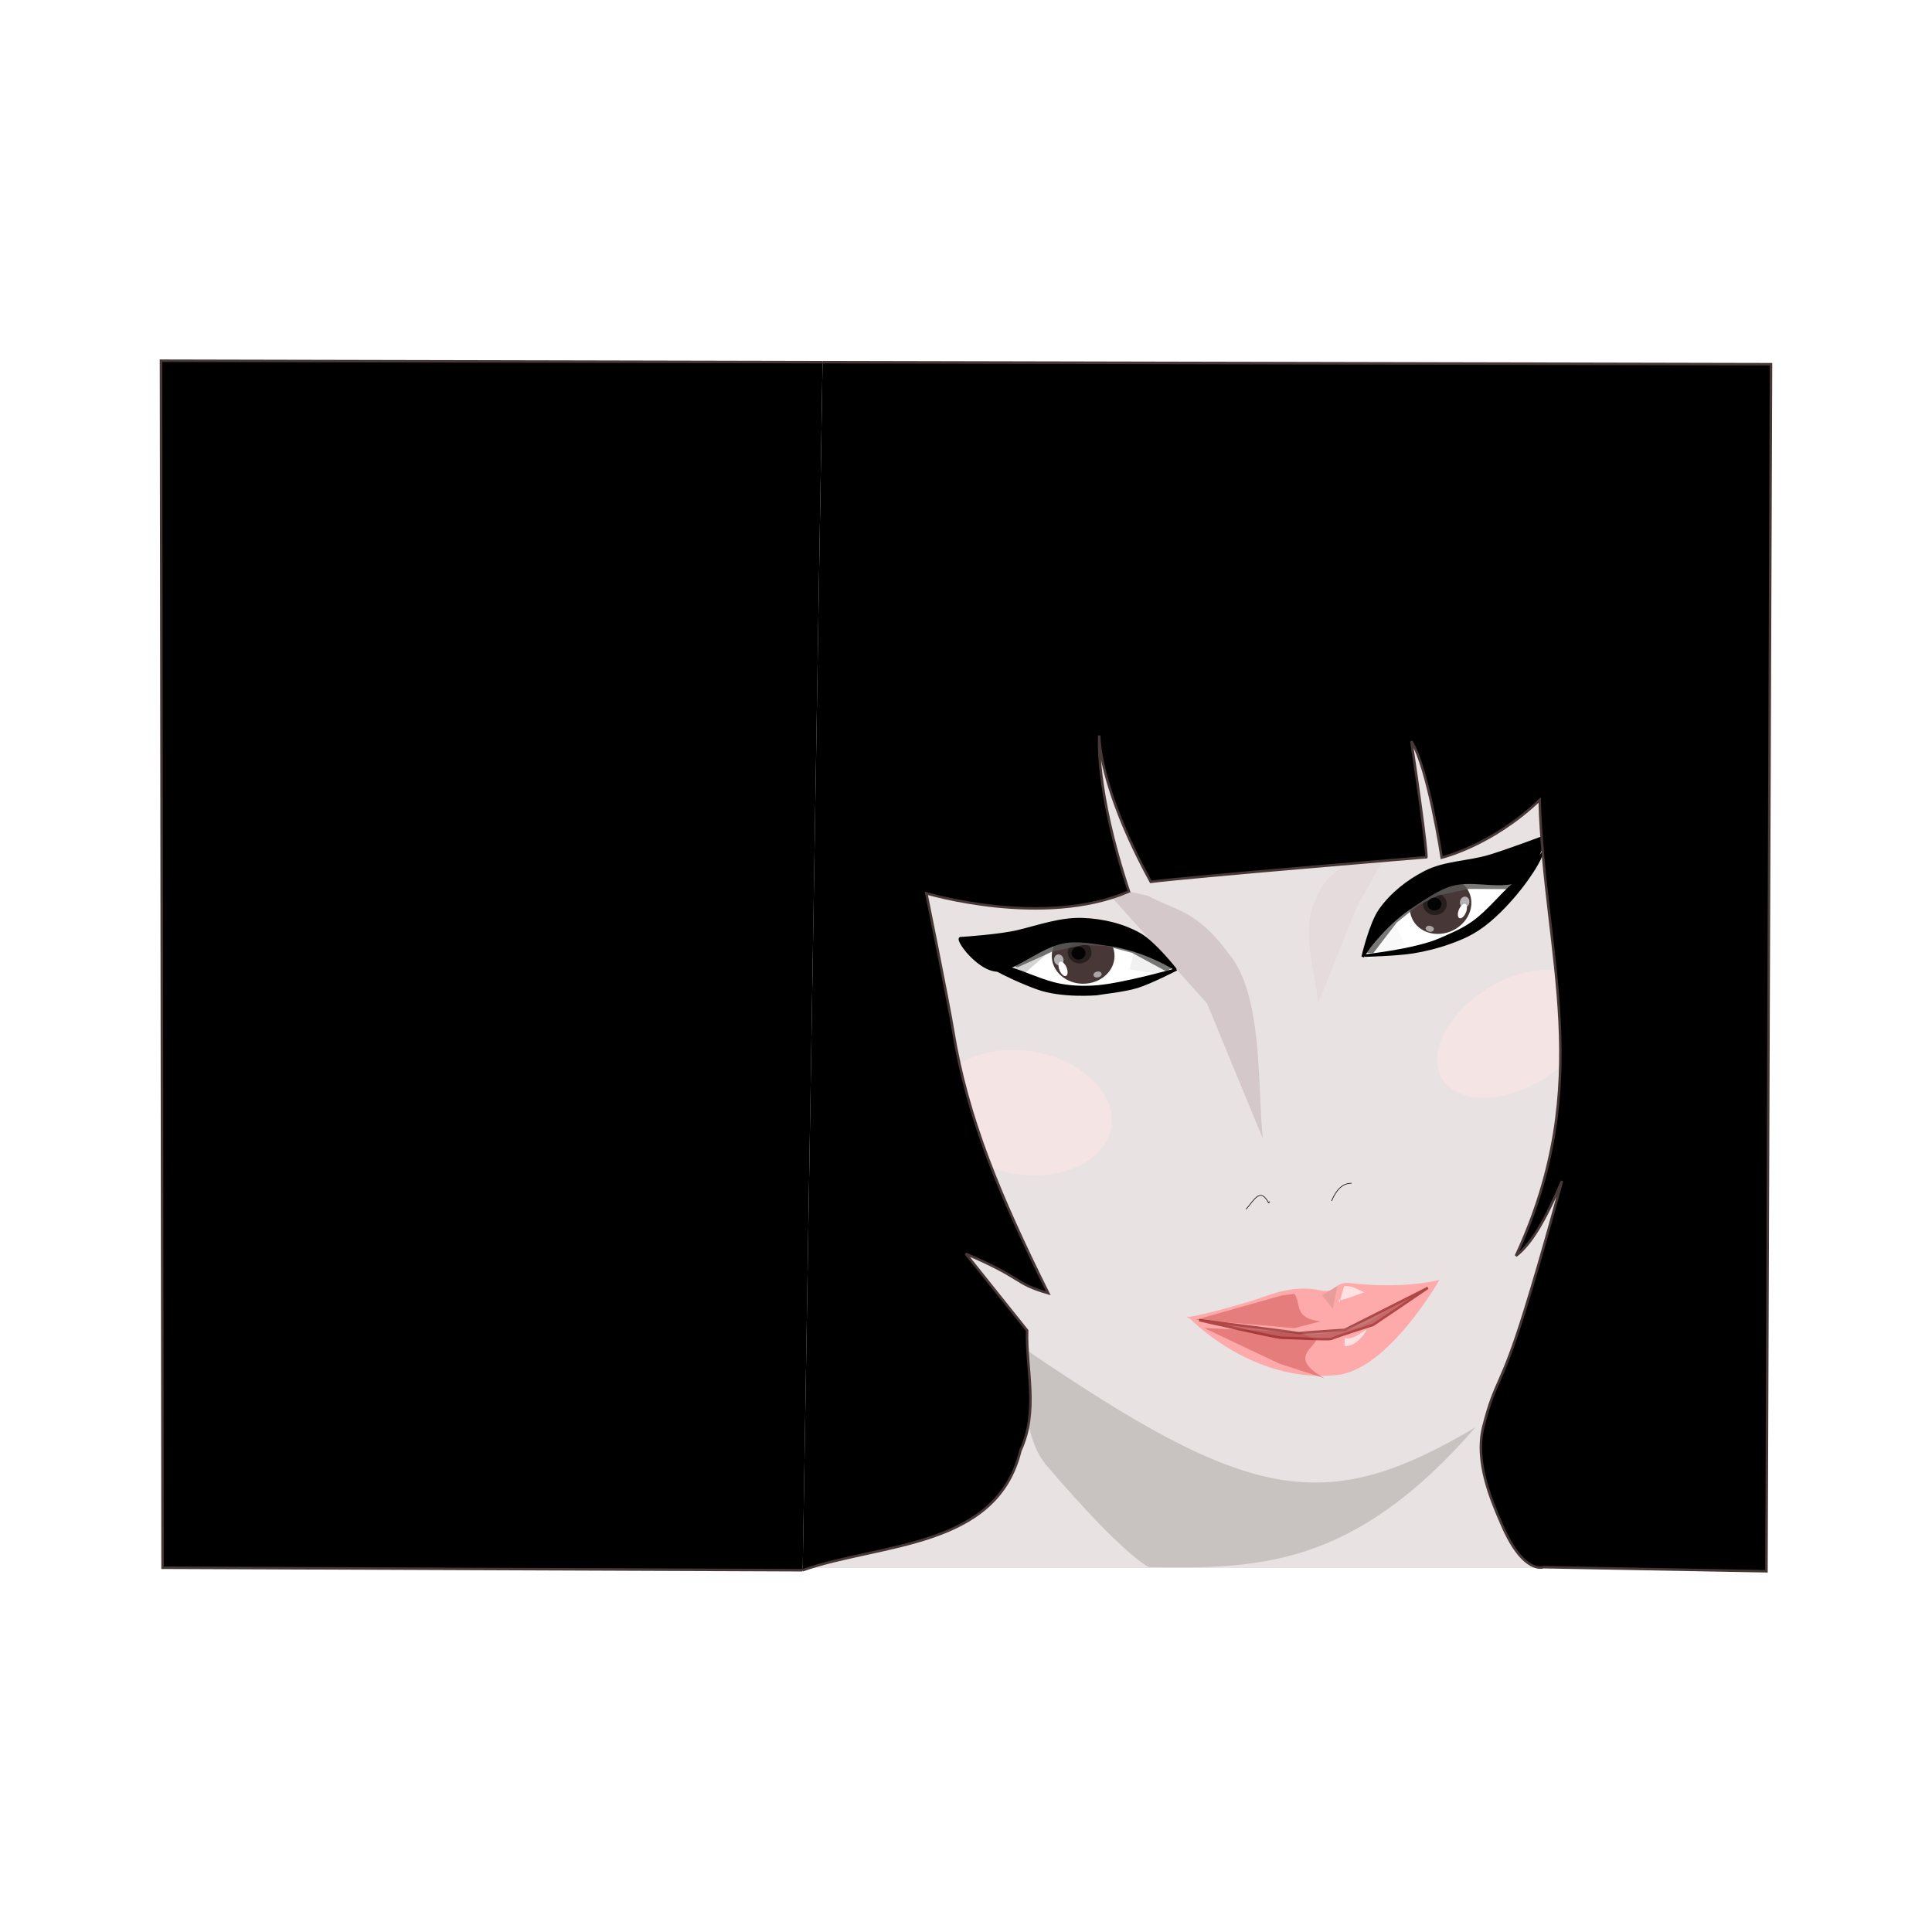 <svg:svg xmlns:svg="http://www.w3.org/2000/svg" enable-background="new 0 0 2560 1920" height="3089.28" id="svg2" version="1.1" viewBox="-253.291 -593.145 3089.28 3089.28" width="3089.28" x="0px" y="0px" xml:space="preserve">
<svg:filter color-interpolation-filters="sRGB" id="filter6428">
	<svg:feGaussianBlur id="feGaussianBlur6430" stdDeviation="0.65" />
</svg:filter>
<svg:filter color-interpolation-filters="sRGB" height="1.358" id="filter6399" width="1.181" x="-.09" y="-.179">
	<svg:feGaussianBlur id="feGaussianBlur6401" stdDeviation="4.783" />
</svg:filter>
<svg:filter color-interpolation-filters="sRGB" height="1.135" id="filter6347" width="1.299" x="-.15" y="-.067">
	<svg:feGaussianBlur id="feGaussianBlur6349" stdDeviation="2.418" />
</svg:filter>
<svg:filter color-interpolation-filters="sRGB" height="1.182" id="filter6311" width="1.313" x="-.156" y="-.091">
	<svg:feGaussianBlur id="feGaussianBlur6313" stdDeviation="3.603" />
</svg:filter>
<svg:filter color-interpolation-filters="sRGB" height="1.465" id="filter5344" width="1.096" x="-.048" y="-.233">
	<svg:feGaussianBlur id="feGaussianBlur5346" stdDeviation="1.982" />
</svg:filter>
<svg:filter color-interpolation-filters="sRGB" height="1.651" id="filter5180" width="1.249" x="-.125" y="-.325">
	<svg:feGaussianBlur id="feGaussianBlur5182" stdDeviation="2.717" />
</svg:filter>
<svg:filter color-interpolation-filters="sRGB" height="1.748" id="filter5103" width="1.528" x="-.264" y="-.374">
	<svg:feGaussianBlur id="feGaussianBlur5105" stdDeviation="1.335" />
</svg:filter>
<svg:filter color-interpolation-filters="sRGB" height="1.623" id="filter4802" width="1.391" x="-.195" y="-.311">
	<svg:feGaussianBlur id="feGaussianBlur4804" stdDeviation="6.477" />
</svg:filter>
<svg:filter color-interpolation-filters="sRGB" height="2.406" id="filter4714" width="2.244" x="-.622" y="-.703">
	<svg:feGaussianBlur id="feGaussianBlur4716" stdDeviation="2.061" />
</svg:filter>
<svg:filter color-interpolation-filters="sRGB" height="3.11" id="filter4710" width="1.96" x="-.48" y="-1.055">
	<svg:feGaussianBlur id="feGaussianBlur4712" stdDeviation="1.945" />
</svg:filter>
<svg:filter color-interpolation-filters="sRGB" height="1.364" id="filter4350" width="2.145" x="-.573" y="-.182">
	<svg:feGaussianBlur id="feGaussianBlur4352" stdDeviation="0.852" />
</svg:filter>
<svg:filter color-interpolation-filters="sRGB" height="1.703" id="filter4248" width="1.364" x="-.182" y="-.351">
	<svg:feGaussianBlur id="feGaussianBlur4250" stdDeviation="1.553" />
</svg:filter>
<svg:filter color-interpolation-filters="sRGB" height="1.281" id="filter4047" width="1.351" x="-.175" y="-.14">
	<svg:feGaussianBlur id="feGaussianBlur4049" stdDeviation="0.517" />
</svg:filter>
<svg:filter color-interpolation-filters="sRGB" height="1.666" id="filter3989" width="1.184" x="-.092" y="-.333">
	<svg:feGaussianBlur id="feGaussianBlur3991" stdDeviation="2.068" />
</svg:filter>
<svg:g id="layer1" transform="translate(0,1440)">
	<svg:path d="M854.166-1188.7h1554.427   c3.03,0,5.486,2.456,5.486,5.487V468.614c0,3.03-2.456,5.486-5.486,5.486H854.166c-3.03,0-5.486-2.456-5.486-5.486   v-1651.827C848.68-1186.244,851.136-1188.7,854.166-1188.7z" enable-background="new    " fill="#E3DBDB" id="rect5665" opacity="0.8" />
</svg:g>
<svg:g id="layer3" transform="translate(0,1440)">
	<svg:g enable-background="new    " filter="url(#filter4802)" id="path4806" opacity="0.55">
		<svg:path d="M2287.326-452.815c24.713,39.889-7.706,104.707-72.409,144.774s-137.19,40.211-161.903,0.322    l0,0c-24.713-39.889,7.706-104.707,72.409-144.774C2190.127-492.56,2262.613-492.705,2287.326-452.815z" fill="#FEE6E6" />
	</svg:g>
	<svg:g id="g4875" transform="matrix(3.679 0 0 4.015 138.44 -1469.1)">
		<svg:path d="M409.2,384.11c0,0,5.755-0.347,27.37-6.25c7.678-2.097,18.021-6.957,30.871-4.464    c7.047,1.367,5.6-3.709,13.391-2.857c22.455,2.456,38.819-1.186,38.458-1.429c-0.147,0.147-7.925,5.347-21.723,11.729    c-19.957,9.231-21.475,9.905-46.606,8.462C416.88,387.344,409.2,384.11,409.2,384.11L409.2,384.11z" fill="#FFAAAA" id="path3780" />
		<svg:path d="M409.72,383.78c0,0,28.913,6.357,49.961,7.154c7.867,0.298,23.178-0.966,31.735-6.476    c11.527-7.422,27.726-15.226,27.726-15.226s-22.132,35.731-44.507,37.9c-37.424,3.627-64.916-23.352-64.916-23.352    L409.72,383.78z" fill="#FFAAAA" id="path3782" />
		<svg:g enable-background="new    " filter="url(#filter3989)" id="path3905" opacity="0.6">
			<svg:path d="M456.08,374.778c3.166,3.843-0.557,9.679,11.364,10.989l-11.474,2.697l-42.569-3.384     l37.123-9.615L456.08,374.778z" fill="#D35F5F" />
		</svg:g>
		<svg:g enable-background="new    " filter="url(#filter5180)" id="path3907" opacity="0.6">
			<svg:path d="M469.204,408.435c-15.05-7.739-5.472-11.504-3.659-15.081l-6.511-3.161l-42.18-1.795     l32.624,14.169L469.204,408.435z" fill="#D35F5F" />
		</svg:g>
		<svg:g enable-background="new    " filter="url(#filter4047)" id="path3993" opacity="0.508">
			<svg:polygon fill="#D49090" points="474.844,371.712 468.062,375.345 472.844,380.759    " />
		</svg:g>
		<svg:g enable-background="new    " filter="url(#filter5344)" id="path4051" opacity="0.7">
			<svg:path d="M514.126,372.41l-36.103,16.718l-19.957,1.266l-43.418-5.134c0,0,33.561,7.055,35.833,7.02     c2.273-0.035,20.705,0.941,21.717,0.421c1.012-0.521,18.206-5.585,18.206-5.585L514.126,372.41z" fill="#B24C4C" />
			<svg:path d="M514.126,372.41l-36.103,16.718l-19.957,1.266l-43.418-5.134     c0,0,33.561,7.055,35.833,7.02c2.273-0.035,20.705,0.941,21.717,0.421c1.012-0.521,18.206-5.585,18.206-5.585     L514.126,372.41z" fill="none" stroke="#8D1D1D" />
		</svg:g>
		<svg:g enable-background="new    " filter="url(#filter4350)" id="path4254" opacity="0.65">
			<svg:path d="M477.918,395.616l0.009-3.219c3.823,0.903,7.717-2.656,9.608-3.361     c-1.166,2.425-5.301,6.909-9.617,6.58L477.918,395.616z" fill="#FFFFFF" />
		</svg:g>
		<svg:g enable-background="new    " filter="url(#filter5103)" id="path4256" opacity="0.65">
			<svg:path d="M475.572,378.677l-0.178-1.806c-0.693,1.66,9.747-2.405,12.132-3.025     c-1.354,1.498-4.251-2.461-9.81-2.134L475.572,378.677z" fill="#FFFFFF" />
		</svg:g>
	</svg:g>
	<svg:g enable-background="new    " filter="url(#filter4802)" id="path4724" opacity="0.55">
		<svg:path d="M1524.125-234.076c-6.014,54.215-73.944,89.212-151.726,78.167s-135.961-63.949-129.946-118.164    l0,0c6.014-54.215,73.944-89.212,151.726-78.167S1530.139-288.291,1524.125-234.076z" fill="#FEE6E6" />
	</svg:g>
	<svg:g filter="url(#filter4710)" id="path4896">
		<svg:path d="M1739.248-99.573c14.345-16.986,22.795-34.609,35.975-10.191l1.908-2.141" fill="none" stroke="#000000" />
	</svg:g>
	<svg:g filter="url(#filter4714)" id="path4898">
		<svg:path d="M1907.866-141.144c-14.466-0.124-24.573,10.635-31.939,28.237" fill="none" stroke="#000000" />
	</svg:g>
	<svg:g enable-background="new    " filter="url(#filter6311)" id="path5038" opacity="0.85">
		<svg:path d="M1581.932-600.87c48.135,25.17,78.799,24.164,128.682,91.561    c56.061,65.344,46.464,210.8,55.343,296.896l-89.141-216.22l-169.827-189.236L1581.932-600.87z" fill="#D0C3C5" />
	</svg:g>
	<svg:g enable-background="new    " filter="url(#filter6347)" id="path5080" opacity="0.8">
		<svg:path d="M1935.993-672.321c-30.42,21.383-67.004,28.626-85.52,77.316    c-24.083,48.042-2.002,109.246,4.16,165.912l62.027-155.083l56.864-100.46L1935.993-672.321z" fill="#E3D8DB" />
	</svg:g>
	<svg:g enable-background="new    " filter="url(#filter6399)" id="path5093" opacity="0.75">
		<svg:path d="M1384.657,123.231c358.208,244.192,478.925,270.196,721.419,125.784    c-195.569,225.732-350.147,226.366-521.964,223.644c0,0-36.247-13.221-164.434-163.073    c-47.314-55.312-35.017-186.351-35.017-186.351L1384.657,123.231z" fill="#BEB8B4" />
	</svg:g>
</svg:g>
<svg:g id="layer4" transform="translate(0,1440)">
	<svg:path d="M1356.1-500.28l75.277-33.695l75.994-6.452l94.634,43.015l25.809,15.055l-67.391,25.092   l-91.766,11.471l-96.785-26.526l-44.449-25.092L1356.1-500.28z" fill="#FFFFFF" id="path3850" />
	<svg:g enable-background="new    " filter="url(#filter4248)" id="path4252" opacity="0.85">
		<svg:polygon fill="#EEEEEE" points="1604.672,-495.243 1561.638,-518.599 1553.263,-483.212 1616.824,-472.871   " />
	</svg:g>
	<svg:path d="M1528.845-504.597c0,24.548-22.469,44.449-50.186,44.449   c-27.717,0-50.186-19.9-50.186-44.449s22.469-44.449,50.186-44.449   C1506.376-549.045,1528.845-529.145,1528.845-504.597z" fill="#483737" id="path3821" />
	<svg:g enable-background="new    " filter="url(#filter4248)" id="path4142" opacity="0.85">
		<svg:polygon fill="#CCCCCC" points="1400.235,-517.571 1349.54,-495.266 1382.998,-474.988 1431.666,-517.573   " />
	</svg:g>
	<svg:path d="M1492.028-510.132   c0,9.701-8.506,17.565-18.999,17.565s-18.999-7.864-18.999-17.565s8.506-17.565,18.999-17.565   S1492.028-519.833,1492.028-510.132z" enable-background="new    " fill="#241C1C" id="path6434" opacity="0.9" />
	<svg:g enable-background="new    " filter="url(#filter6428)" id="path6432" opacity="0.8">
		<svg:polygon fill="#575956" points="1620.457,-484.943 1555.722,-520.034 1476.795,-531.516 1432.548,-525.112     1390.148,-502.26 1361.267,-491.33 1373.723,-486.291 1429.551,-511.605 1478.305,-521.984 1514.194,-520.732     1556.869,-509.555 1611.256,-480.053   " />
	</svg:g>
	<svg:path d="M1284-533.01c0,0,60.942-3.879,90.47-11.021   c34.687-8.39,68.426-20.656,103.5-19.342c31.627,1.185,64.29,8.668,91.766,24.375c23.032,13.167,56.637,55.92,56.637,55.92   s-48.298-32.106-111.12-40.148c-19.474-2.493-45.278-7.718-67.391-3.585c-35.613,6.657-68.394,36.458-99.124,44.587   c-32.859,8.692-78.36-54.241-64.733-50.787L1284-533.01z" id="path3846" stroke="#000000" stroke-width="4.015" />
	<svg:path d="M1298.7-509.6c8.879,10.892,55.997,38.161,106.82,56.637   c38.781,14.098,94.634,9.32,94.634,9.32c7.234-1.532,43.632-5.087,64.523-11.471c21.998-6.722,63.089-27.96,63.089-27.96   s-82.834,23.455-125.46,27.243c-19.532,1.736-39.48,1.273-58.788-2.151c-30.434-5.396-57.441-20.588-88.182-28.677   c-19.75-5.197-36.816-15.348-56.637-22.942L1298.7-509.6z" id="path3848" stroke="#000000" stroke-width="4.015" />
	<svg:path d="M2163-633.54l-82.461,1.473l-71.538,26.44l-67.399,79.141l-16.97,24.593l71.667-5.911   l87.948-28.597l76.35-65.127l29.58-41.598L2163-633.54z" fill="#FFFFFF" id="path4081" />
	<svg:g enable-background="new    " filter="url(#filter4248)" id="path4467" opacity="0.85">
		<svg:polygon fill="#F8F8F8" points="1940.382,-523.127 1977.277,-555.316 1993.177,-522.612 1933.409,-498.642   " />
	</svg:g>
	<svg:path d="M2004.837-563.991c10.428,22.224,39.222,30.695,64.314,18.921   c25.092-11.774,36.979-39.334,26.551-61.558s-39.222-30.695-64.314-18.921   C2006.296-613.775,1994.409-586.215,2004.837-563.991z" fill="#483737" id="path4083" />
	<svg:path d="M2081.789-586.743c1.665,4.301,6.129,6.016,9.971,3.83   c3.843-2.187,5.608-7.446,3.944-11.748l0,0c-1.664-4.301-6.129-6.016-9.971-3.83   C2081.891-596.304,2080.125-591.045,2081.789-586.743z" fill="#B3B3B3" id="path4085" />
	<svg:path d="M2087.326-587.71c-3.833,1.2-7.94,7.267-9.173,13.551   c-1.233,6.285,0.875,10.407,4.709,9.207l0,0c3.833-1.2,7.94-7.267,9.173-13.551   C2093.268-584.788,2091.16-588.91,2087.326-587.71z" fill="#FFFFFF" id="path4087" />
	<svg:path d="M2026.487-547.746   c0.704,2.672,4.16,4.708,7.72,4.548s5.876-2.456,5.172-5.127l0,0c-0.704-2.672-4.16-4.708-7.72-4.548   C2028.099-552.714,2025.783-550.418,2026.487-547.746z" enable-background="new    " fill="#E0E0E1" id="path4089" opacity="0.65" />
	<svg:path d="M2060.102-587.432   c0,9.701-8.506,17.565-18.998,17.565s-18.999-7.864-18.999-17.565s8.506-17.565,18.999-17.565   S2060.102-597.133,2060.102-587.432z" enable-background="new    " fill="#241C1C" id="path4720" opacity="0.9" />
	<svg:g enable-background="new    " filter="url(#filter6428)" id="path6418" opacity="0.8">
		<svg:polygon fill="#575956" points="1932.115,-509.622 1976.925,-568.053 2044.317,-610.711 2087.331,-622.898     2135.365,-619.314 2166.193,-621.106 2156.873,-611.428 2095.575,-611.786 2046.823,-601.391 2014.561,-585.618     1980.149,-558.016 1942.51,-508.907   " />
	</svg:g>
	<svg:path d="M2212.8-693.94c0,0-56.22,21.144-84.974,29.726   c-33.554,10.014-70.745,9.445-101.95,25.333c-28.204,14.361-54.519,35.157-72.721,61.048   c-15.258,21.704-27.518,74.683-27.518,74.683s30.085-49.582,83.544-83.55c16.57-10.529,37.749-26.081,59.486-31.872   c30.716-8.184,64.049,2.938,95.322-2.756c33.439-6.089,59.68-81.527,48.811-72.612H2212.8z" id="path4091" stroke="#000000" stroke-width="4.015" />
	<svg:path d="M2211-666.34c-3.411,13.632-33.085,59.778-72.646,96.65   c-28.106,26.195-48.726,35.104-73.601,44.075c-19.004,6.854-38.78,11.766-58.722,14.997   c-25.757,4.173-78.08,5.569-78.08,5.569s81.962-8.597,121.57-26.123c17.39-7.695,34.704-14.49,52.306-26.92   c25.249-17.828,43.255-43.039,67.648-63.42c15.672-13.094,26.809-29.533,41.528-44.828H2211z" id="path4093" stroke="#000000" stroke-width="4.015" />
	<svg:path d="M2051.53-587.489c0,5.674-4.975,10.274-11.113,10.274   c-6.137,0-11.113-4.6-11.113-10.274c0-5.674,4.975-10.274,11.113-10.274   C2046.555-597.763,2051.53-593.163,2051.53-587.489z" enable-background="new    " id="path6403" opacity="0.9" />
	<svg:path d="M1482.41-509.089c0,5.674-4.975,10.274-11.112,10.274   c-6.137,0-11.113-4.6-11.113-10.274s4.975-10.274,11.113-10.274   C1477.435-519.363,1482.41-514.763,1482.41-509.089z" enable-background="new    " id="path6447" opacity="0.9" />
	<svg:path d="M1446.741-494.343c-1.664,4.301-6.129,6.016-9.971,3.83   c-3.843-2.187-5.608-7.446-3.944-11.748l0,0c1.664-4.301,6.129-6.016,9.971-3.83   C1446.639-503.904,1448.405-498.645,1446.741-494.343z" fill="#B3B3B3" id="path6482" />
	<svg:path d="M1444.273-495.33c3.833,1.2,7.94,7.267,9.173,13.551   c1.233,6.285-0.876,10.407-4.709,9.207l0,0c-3.833-1.2-7.94-7.267-9.173-13.551   C1438.332-492.408,1440.44-496.53,1444.273-495.33z" fill="#FFFFFF" id="path6484" />
	<svg:path d="M1508.133-474.646   c-0.704,2.672-4.16,4.708-7.72,4.548c-3.56-0.16-5.876-2.456-5.172-5.128l0,0   c0.704-2.672,4.16-4.708,7.72-4.548S1508.837-477.318,1508.133-474.646z" enable-background="new    " fill="#E0E0E1" id="path6486" opacity="0.65" />
</svg:g>
<svg:path d="M1062-14.053L4.149-16.351l2.52,1930L1030.2,1917.65" id="path2997_1_" stroke="#473737" stroke-width="4.015" />
<svg:path d="M1030.2,1917.65c123.77-43.462,310-34.368,348.04-190.97  c29.634-64.102,9.04-128.15,10.844-192.35l-98.123-122.72c94.808,40.4,75.546,46.841,131.91,63.089  c-77.862-156.61-129.52-281.16-151.99-418.68c-7.389-45.445-43.016-220.81-43.016-220.81s186.99,56.25,324.05-2.868  c-54.936-164.65-47.454-249.49-47.454-249.49s-2.569,78.442,82.363,234.06c62.11-8.031,440.65-39.362,440.65-39.362  s2.233-8.569-24.004-185.36c26.577,41.471,48.541,185.99,48.541,185.99s80.007-18.943,156.61-92.091  c6.871,249.18,90.76,451.95-37.976,728.8c23.129-17.159,46.398-55.366,73.72-119.66c0,0-30.258,112.91-59.424,206.76  c-39.931,128.49-46.226,107.78-66.184,185.38c-14.61,56.807,13.105,119.8,30.18,159.06  c34.172,78.566,65.911,66.337,65.911,66.337l356.43,6.575l7.271-1930.1l-1516.549-3.294" id="path2997" stroke="#473737" stroke-width="4.015" />
</svg:svg>